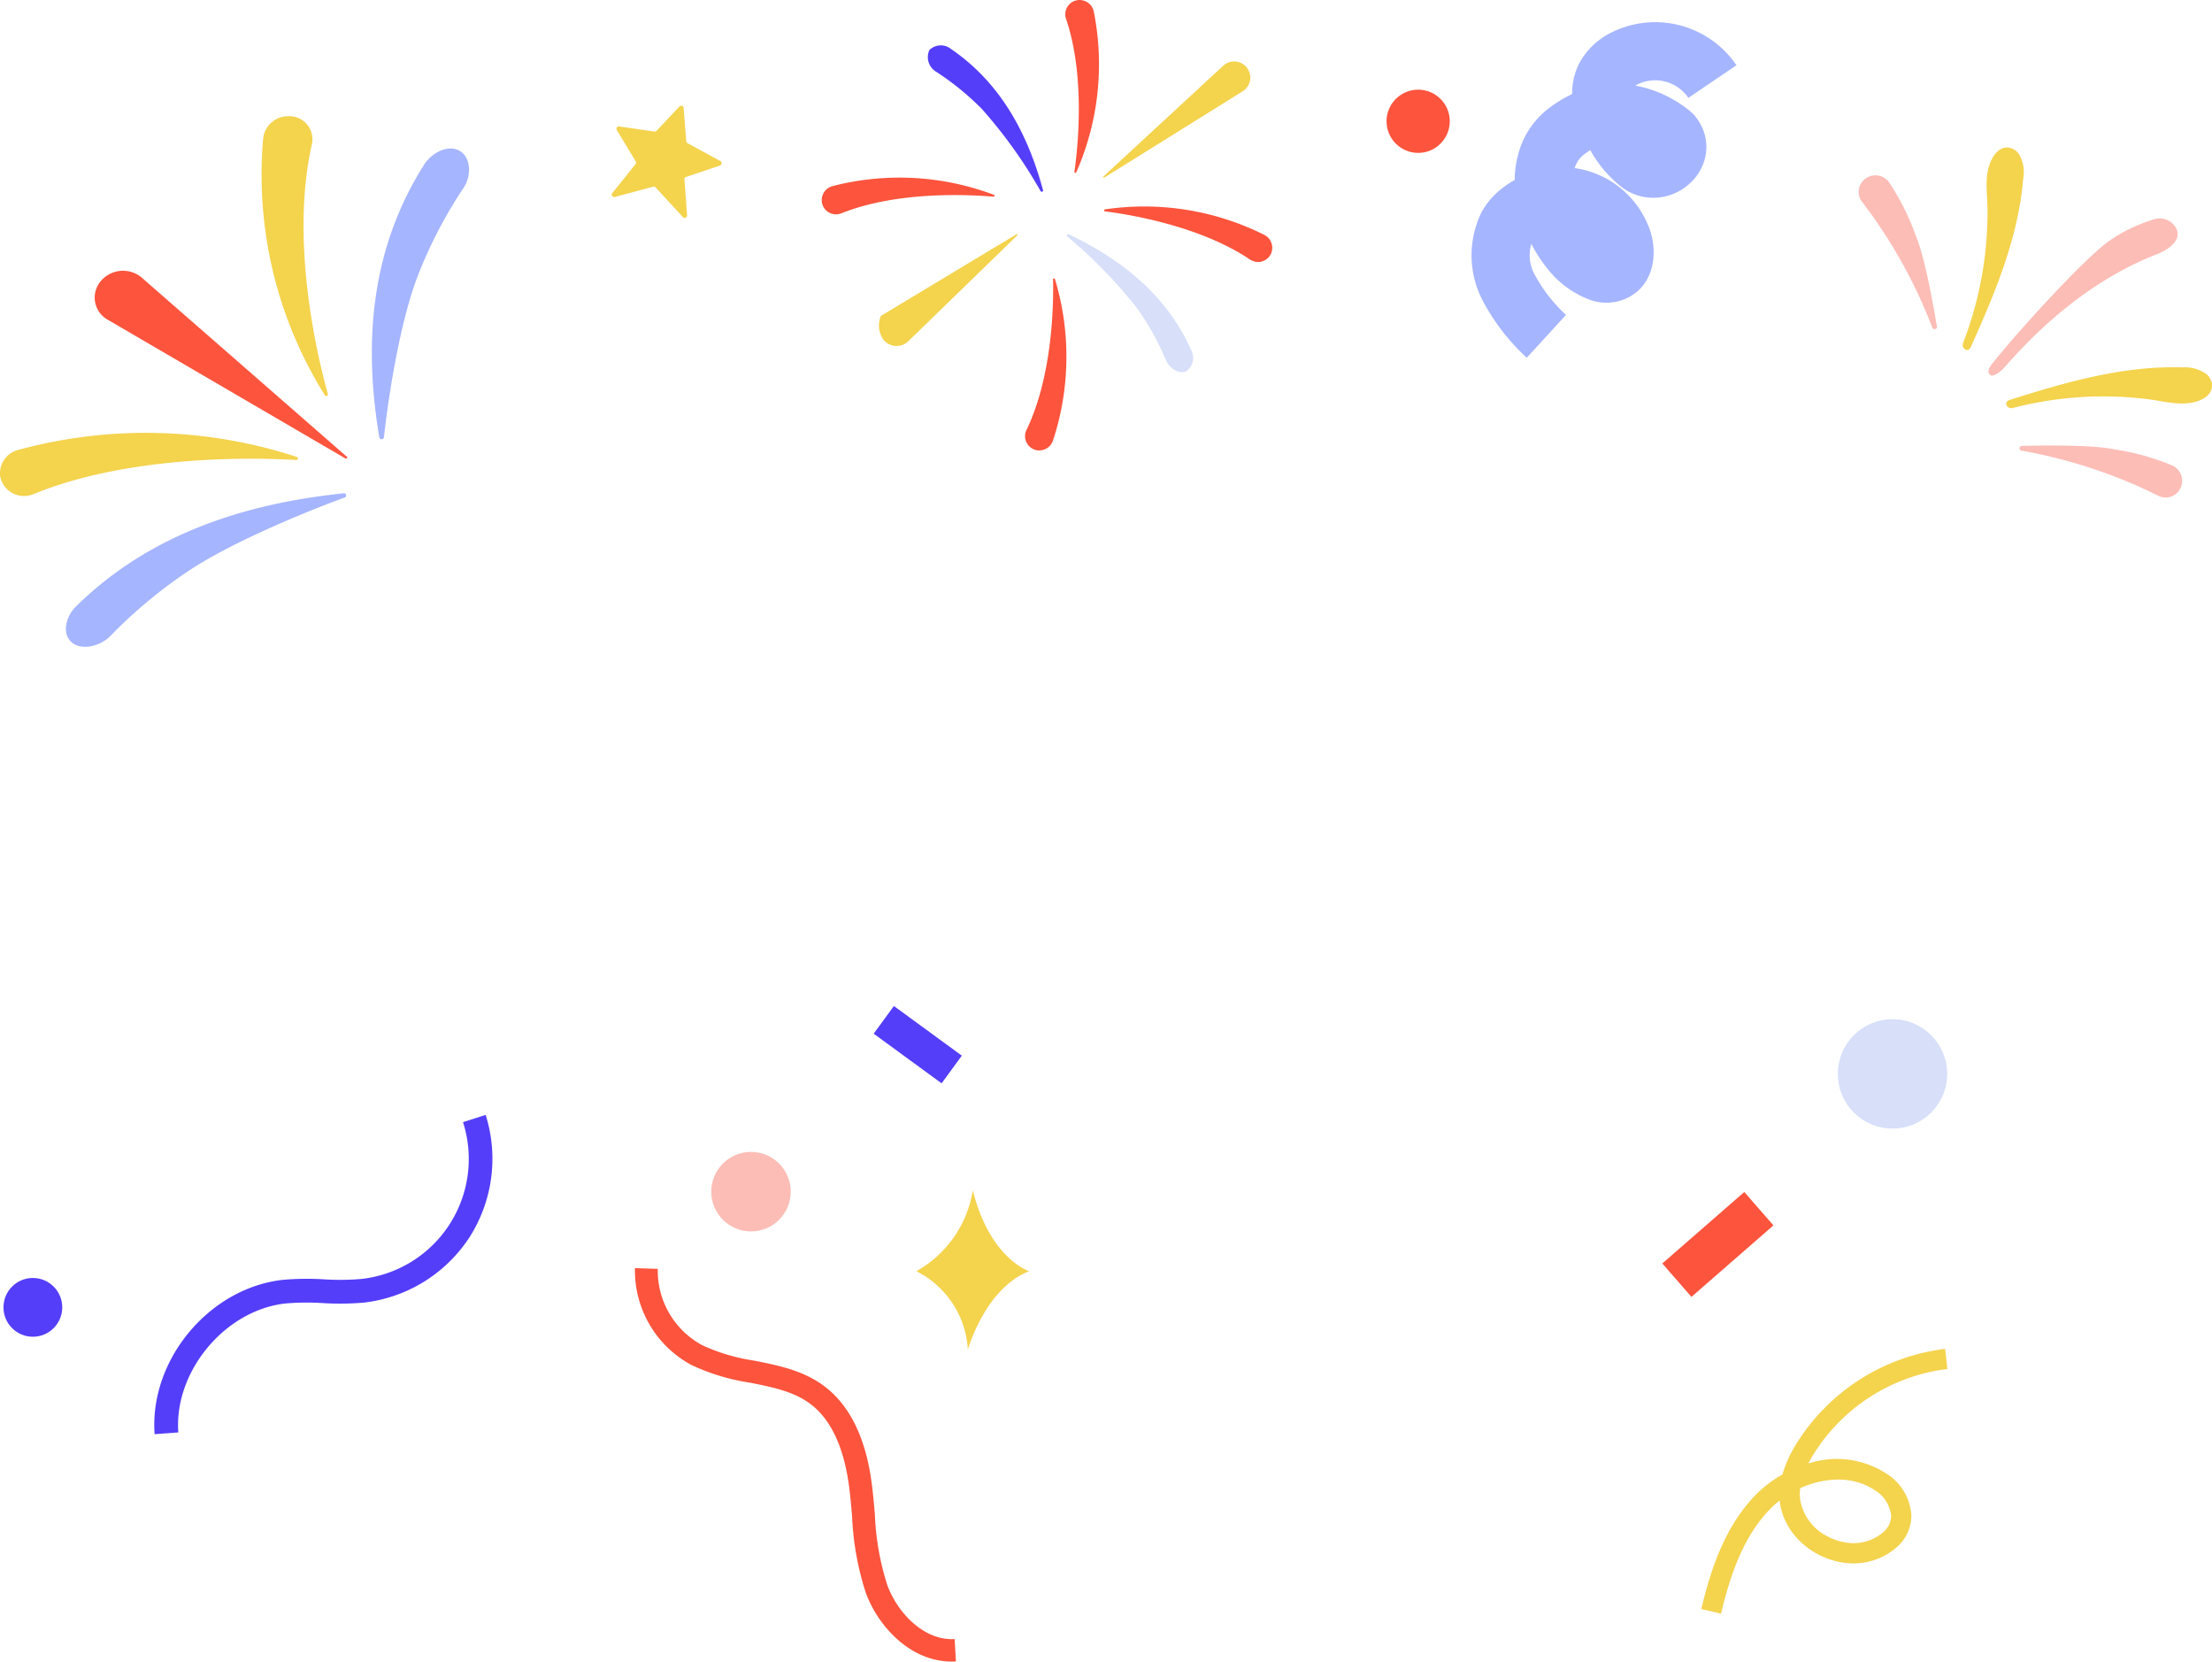 <svg xmlns="http://www.w3.org/2000/svg" width="266.472" height="200.123" viewBox="0 0 266.472 200.123"><defs><style>.a{fill:#a6b5ff;}.b{fill:#f4d34d;}.c{fill:#fc543d;}.d{fill:#d7dff9;}.e{fill:#553ef9;}.f{fill:none;stroke:#a6b5ff;stroke-miterlimit:10;stroke-width:7px;}.g{fill:#fcbdb6;}</style></defs><path class="a" d="M259.374,142.272c-1.905-11.245-1.127-22.645,5.427-32.937.874-1.349,2.788-2.4,4.2-1.634h0c1.427.775,1.48,3,.551,4.431a54.452,54.452,0,0,0-5.486,10.488c-2.3,5.826-3.72,15.574-4.14,19.629a.291.291,0,0,1-.554.023Z" transform="translate(-213.672 -89.557)"/><path class="a" d="M165.414,249.994c-12.008,1.244-23.469,4.952-32.267,13.646-1.165,1.136-1.722,3.167-.562,4.247h0c1.165,1.1,3.464.551,4.682-.67a58.191,58.191,0,0,1,9.276-7.758c5.357-3.627,14.954-7.5,18.994-8.958a.262.262,0,0,0-.122-.507Z" transform="translate(-124.008 -190.58)"/><path class="b" d="M140.4,228.285c-4.661-.271-19.842-.708-31.594,4.079a2.938,2.938,0,0,1-4.079-2.063h0a2.913,2.913,0,0,1,2.24-3.248,58.457,58.457,0,0,1,33.52.874.192.192,0,0,1-.087.358Z" transform="translate(-104.701 -172.882)"/><path class="b" d="M220.877,127.512c-1.192-4.268-4.6-18.237-1.914-30.05a2.792,2.792,0,0,0-2.934-3.368h0a3.015,3.015,0,0,0-2.939,2.7,50.015,50.015,0,0,0,7.417,30.88.2.2,0,0,0,.37-.16Z" transform="translate(-181.388 -80.097)"/><path class="c" d="M174.16,180.645,145.467,163.9a3.053,3.053,0,0,1-.938-4.591h0a3.5,3.5,0,0,1,5-.5l24.78,21.637Z" transform="translate(-132.454 -125.372)"/><path class="d" d="M546.111,142.9c6.3,2.995,11.781,7.3,14.744,13.946a1.952,1.952,0,0,1-.6,2.537h0c-.874.4-2.01-.341-2.415-1.273a33.134,33.134,0,0,0-3.423-6.205,57.653,57.653,0,0,0-8.48-8.74.16.16,0,0,1,.175-.265Z" transform="translate(-417.356 -114.676)"/><path class="e" d="M502.141,82.254c-1.821-6.738-5.081-12.9-11.088-17a1.954,1.954,0,0,0-2.6.137h0A2.04,2.04,0,0,0,489.271,68a33.065,33.065,0,0,1,5.494,4.472,57.475,57.475,0,0,1,7.082,9.9.16.16,0,0,0,.294-.122Z" transform="translate(-376.494 -59.359)"/><path class="c" d="M546.316,66.72c.385-2.683,1.358-11.429-1.008-18.385a1.719,1.719,0,0,1,1.457-2.275h0a1.748,1.748,0,0,1,1.882,1.39,32.294,32.294,0,0,1-2.095,19.321.121.121,0,1,1-.236-.05Z" transform="translate(-416.882 -46.051)"/><path class="c" d="M465.169,121.794c-2.7-.236-11.49-.737-18.3,2a1.722,1.722,0,0,1-2.354-1.323h0a1.748,1.748,0,0,1,1.293-1.955,32.3,32.3,0,0,1,19.405,1.043.117.117,0,0,1-.041.23Z" transform="translate(-345.503 -98.104)"/><path class="c" d="M561.329,132.016c2.689.335,11.385,1.693,17.479,5.8a1.722,1.722,0,0,0,2.578-.8h0a1.748,1.748,0,0,0-.874-2.179,32.308,32.308,0,0,0-19.192-3.056.117.117,0,0,0,.009.23Z" transform="translate(-428.23 -106.56)"/><path class="c" d="M531.942,161.238c.061,2.709,0,11.51-3.2,18.132A1.722,1.722,0,0,0,529.9,181.8h0a1.748,1.748,0,0,0,2.039-1.165,32.338,32.338,0,0,0,.23-19.434.117.117,0,0,0-.23.035Z" transform="translate(-405.083 -127.59)"/><path class="b" d="M560.76,85.375,575.23,72a1.94,1.94,0,0,1,2.864.189h0a1.943,1.943,0,0,1-.5,2.864L560.85,85.491Z" transform="translate(-427.9 -64.056)"/><path class="b" d="M484.875,142.912,471.71,155.7a2.039,2.039,0,0,1-3.021-.2h0a3.012,3.012,0,0,1-.291-2.84l16.39-9.87Z" transform="translate(-362.284 -114.608)"/><path class="f" d="M750.718,70.852A8.33,8.33,0,0,0,739.9,68.184a5.337,5.337,0,0,0-2.057,1.981c-1.148,2.089-.227,4.693.964,6.756a11.494,11.494,0,0,0,3.091,3.854c2.5,1.853,5.984-1.165,4.014-3.557-.02-.023-6.022-5.564-12.862-.306a6.725,6.725,0,0,0-2.287,3.394,8.818,8.818,0,0,0-.026,4.918A14.228,14.228,0,0,0,733.74,91.4a8.062,8.062,0,0,0,3.5,2.476,2.278,2.278,0,0,0,2.083-.344c1.113-.891.941-2.986.344-4.189a7.753,7.753,0,0,0-5.923-4.588c-2.762-.428-6.409,1.02-7.74,3.47a8.274,8.274,0,0,0,.108,7.321,21.936,21.936,0,0,0,4.606,5.99" transform="translate(-544.43 -61.029)"/><circle class="c" cx="3.808" cy="3.808" r="3.808" transform="translate(167.033 10.799)"/><path class="b" d="M362.818,92.858l-4.233-.618a.291.291,0,0,0-.291.44l2.278,3.764a.291.291,0,0,1-.023.335l-2.8,3.5a.291.291,0,0,0,.291.463l4.635-1.247a.291.291,0,0,1,.291.084l3.286,3.58a.291.291,0,0,0,.507-.218l-.315-4.329a.291.291,0,0,1,.2-.291l4.079-1.372a.291.291,0,0,0,.047-.536l-3.959-2.153a.291.291,0,0,1-.154-.236l-.315-4.009a.291.291,0,0,0-.5-.178l-2.759,2.934A.291.291,0,0,1,362.818,92.858Z" transform="translate(-283.989 -77.013)"/><g transform="translate(-43 23)"><circle class="e" cx="3.54" cy="3.54" r="3.54" transform="translate(43.419 130.92)"/><rect class="c" width="5.337" height="13.101" transform="matrix(0.657, 0.754, -0.754, 0.657, 253.132, 120.566)"/><rect class="e" width="4.128" height="10.135" transform="translate(158.867 104.145) rotate(126.16)"/><circle class="d" cx="6.587" cy="6.587" r="6.587" transform="translate(264.396 99.754)"/><circle class="g" cx="4.789" cy="4.789" r="4.789" transform="translate(128.683 115.736)"/><path class="b" d="M638.037,459.18a13.614,13.614,0,0,1-6.8,9.751,11.273,11.273,0,0,1,6.205,9.451s2.068-7.385,7.385-9.451C644.83,468.931,640.1,467.454,638.037,459.18Z" transform="translate(-477.847 -338.826)"/><path class="c" d="M553.513,538.762c-5.2.291-9.258-4.026-10.826-8.18a34.35,34.35,0,0,1-1.681-9.287c-.1-1.151-.2-2.331-.35-3.5-.629-4.909-2.261-8.335-4.848-10.176-1.99-1.416-4.5-1.917-7.164-2.447a25.178,25.178,0,0,1-6.992-2.118,12.916,12.916,0,0,1-6.805-11.667l2.747.09a10.2,10.2,0,0,0,5.369,9.2,22.77,22.77,0,0,0,6.237,1.85c2.832.565,5.759,1.148,8.23,2.913,3.225,2.3,5.244,6.339,5.958,12.014.154,1.2.259,2.424.361,3.6a31.743,31.743,0,0,0,1.521,8.579c1.267,3.359,4.451,6.648,8.087,6.432Z" transform="translate(-395.356 -361.653)"/><path class="e" d="M971.639,271.587a17.575,17.575,0,0,1-12.413,7.42,33.341,33.341,0,0,1-4.935.061,30.511,30.511,0,0,0-4.51.044c-7.3.8-13.456,8.209-12.917,15.533l-2.855.21c-.658-8.923,6.564-17.61,15.461-18.589a33.255,33.255,0,0,1,4.929-.061,30.554,30.554,0,0,0,4.513-.044,14.54,14.54,0,0,0,12.25-18.886l2.727-.874a17.564,17.564,0,0,1-1.972,14.776C971.825,271.313,971.732,271.45,971.639,271.587Z" transform="translate(-872.383 -145.121)"/><path class="b" d="M985.208,524.76l.271,2.427a22.14,22.14,0,0,0-16.192,10.377c-.207.344-.39.679-.556,1.005a10.974,10.974,0,0,1,9.322,1.165,6.39,6.39,0,0,1,3.088,5.171,5.057,5.057,0,0,1-1.646,3.636,7.883,7.883,0,0,1-5.535,2.057c-4.419-.134-8.3-3.525-8.684-7.574a11.071,11.071,0,0,0-.9.778c-3.583,3.478-5.177,8.7-6.161,12.85l-2.377-.562c1.063-4.481,2.8-10.126,6.858-14.045a14.273,14.273,0,0,1,2.913-2.15,14.429,14.429,0,0,1,1.608-3.589A24.611,24.611,0,0,1,985.208,524.76Zm-14.217,22.557a6.89,6.89,0,0,0,3.062.845,5.442,5.442,0,0,0,3.761-1.378,2.622,2.622,0,0,0,.894-1.9,4.125,4.125,0,0,0-2.01-3.123c-2.622-1.748-6.057-1.535-8.949-.221a5.7,5.7,0,0,0-.029,1.194A6.044,6.044,0,0,0,970.992,547.317Z" transform="translate(-707.884 -385.301)"/></g><path class="g" d="M940.028,230.851a60.867,60.867,0,0,1,16.5,5.436,1.978,1.978,0,0,0,2.287-.355h0a2.039,2.039,0,0,0-.51-3.251,29.077,29.077,0,0,0-7.038-1.972c-2.459-.533-7.761-.507-11.2-.422a.291.291,0,0,0-.044.565Z" transform="translate(-696.535 -176.581)"/><path class="g" d="M882.178,136.919a60.608,60.608,0,0,0-8.466-15.172,1.969,1.969,0,0,1-.084-2.31h0a2.039,2.039,0,0,1,3.286-.119,29.02,29.02,0,0,1,3.272,6.537c.99,2.313,1.972,7.525,2.537,10.916a.291.291,0,0,1-.545.149Z" transform="translate(-649.386 -97.425)"/><path class="b" d="M934.516,202.668a.606.606,0,0,0,.527.128,43.453,43.453,0,0,1,15.895-1.119c2.06.2,3.971.874,5.984.408,1.063-.248,2.226-.9,2.162-2.092a1.838,1.838,0,0,0-.658-1.276,4.4,4.4,0,0,0-2.87-.822c-7.1-.23-14.047,1.768-20.832,3.915C934.256,201.96,934.14,202.356,934.516,202.668Z" transform="translate(-692.613 -153.647)"/><path class="b" d="M916.4,131.166a.62.62,0,0,1-.064-.539,43.57,43.57,0,0,0,2.954-15.659c.041-2.071-.417-4.046.291-5.993.373-1.025,1.165-2.106,2.331-1.905a1.856,1.856,0,0,1,1.192.8,4.306,4.306,0,0,1,.484,2.945c-.583,7.076-3.385,13.748-6.3,20.238-.2.446-.609.516-.874.108Z" transform="translate(-679.864 -89.277)"/><path class="g" d="M927.245,155.32c.326.2,1.165-.46,1.439-.737,1.224-1.267,8.134-9.832,18.627-13.87,1.425-.548,2.974-1.748,2.281-3.085h0a2.255,2.255,0,0,0-2.785-1.063,18.744,18.744,0,0,0-5.378,2.622c-3.263,2.383-11.236,11.251-13.625,14.254-.291.382-1.317,1.4-.559,1.867Z" transform="translate(-687.425 -110.113)"/></svg>